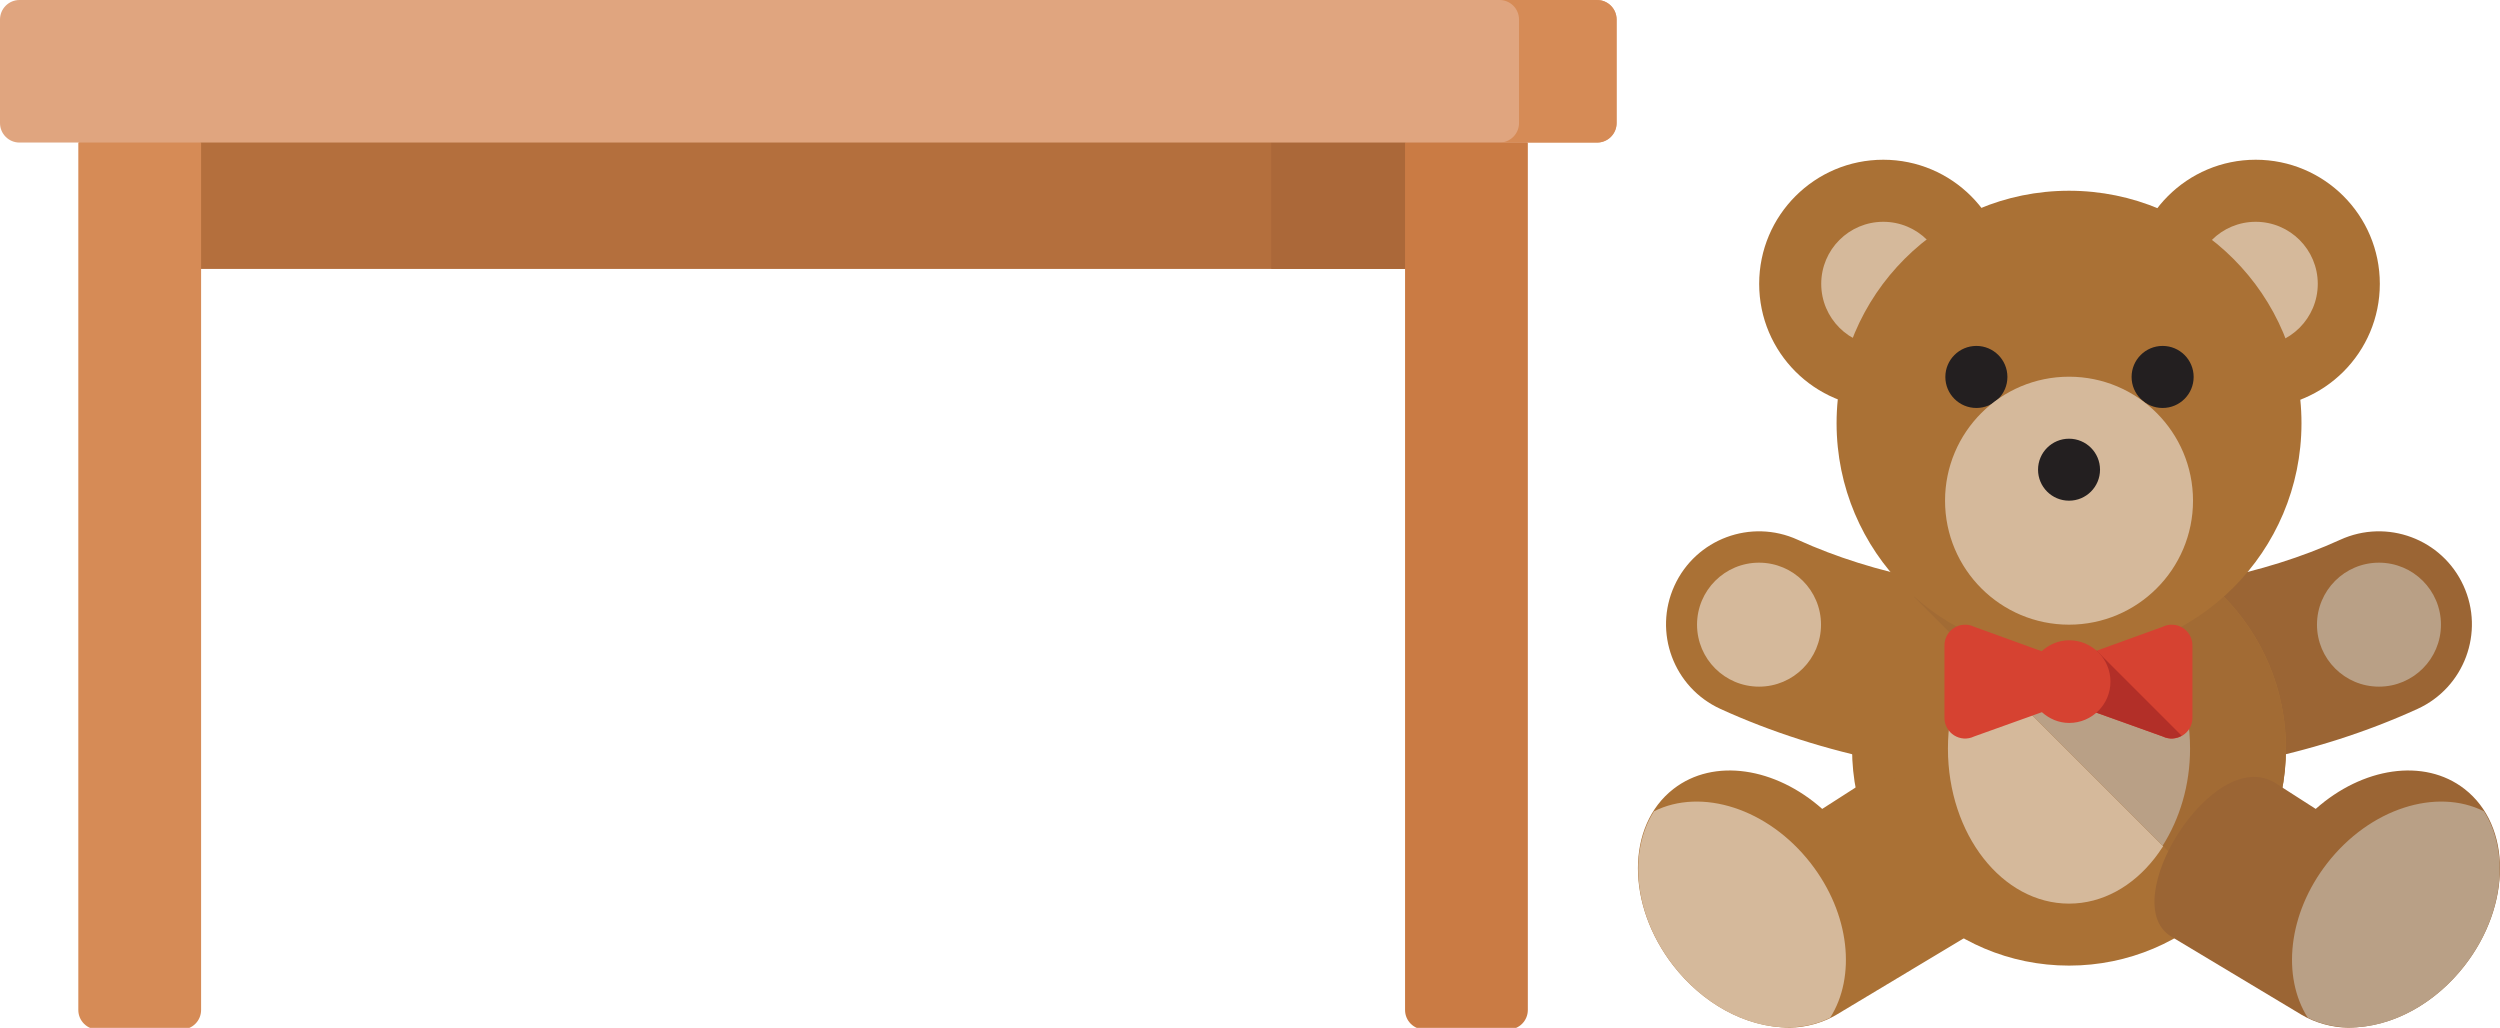 <svg viewBox="0 0 203.675 83.741" xmlns="http://www.w3.org/2000/svg">
  <title>Layer bear near table</title>
  <g transform="translate(-0.926,-65.582)">
    <path
       style="fill:#9b6534;stroke-width:0.158"
       d="m 201.626,113.296 c -1.739,-3.806 -6.231,-5.479 -10.039,-3.741 -6.197,2.833 -14.046,4.393 -22.102,4.393 -0.014,0 -0.028,-0.001 -0.042,-0.001 v 15.151 c 0.014,0 0.028,0.001 0.042,0.001 10.33,0 20.152,-1.994 28.4,-5.764 3.805,-1.74 5.48,-6.234 3.741,-10.039 z"/>
    <path
       style="fill:#aa7135;stroke-width:0.158"
       d="m 137.344,113.296 c 1.739,-3.806 6.231,-5.479 10.039,-3.741 6.197,2.833 14.046,4.393 22.102,4.393 0.014,0 0.028,-0.001 0.042,-0.001 v 15.151 c -0.014,0 -0.028,0.001 -0.042,0.001 -10.33,0 -20.152,-1.994 -28.4,-5.764 -3.805,-1.74 -5.48,-6.234 -3.741,-10.039 z"/>
    <circle
       style="fill:#b9a086;stroke-width:0.158"
       cx="194.741"
       cy="116.473"
       r="5.05"/>
    <circle
       style="fill:#aa7135;stroke-width:0.158"
       cx="169.49"
       cy="126.574"
       r="17.676"/>
    <ellipse
       style="fill:#d5b99b;stroke-width:0.158"
       cx="169.49"
       cy="126.574"
       rx="9.866"
       ry="12.626"/>
    <path
       style="fill:#a26b34;stroke-width:0.158"
       d="m 169.485,108.898 c -4.95,0 -9.418,2.04 -12.627,5.318 l 24.984,24.985 c 3.279,-3.209 5.318,-7.677 5.318,-12.627 0,-9.762 -7.914,-17.676 -17.676,-17.676 z"/>
    <path
       style="fill:#b9a086;stroke-width:0.158"
       d="m 169.485,113.948 c -3.217,0 -6.046,2 -7.847,5.048 l 15.482,15.482 c 1.373,-2.169 2.23,-4.895 2.23,-7.905 -1.6e-4,-6.973 -4.417,-12.626 -9.865,-12.626 z"/>
    <g transform="matrix(0.158,0,0,0.158,134.133,78.596)">
      <circle
         style="fill:#aa7135"
         cx="320.036"
         cy="64"
         r="64"/>
      <circle
         style="fill:#aa7135"
         cx="128.004"
         cy="64"
         r="64"/>
    </g>
    <g transform="matrix(0.158,0,0,0.158,134.133,78.596)">
      <circle
         style="fill:#d5b99b"
         cx="128.004"
         cy="64"
         r="32"/>
      <circle
         style="fill:#d5b99b"
         cx="320.036"
         cy="64"
         r="32"/>
    </g>
    <circle
       style="fill:#aa7135;stroke-width:0.158"
       cx="169.49"
       cy="100.06"
       r="18.938"/>
    <g transform="matrix(0.158,0,0,0.158,134.133,78.596)">
      <circle
         style="fill:#231f20"
         cx="176.004"
         cy="112"
         r="16"/>
      <circle
         style="fill:#231f20"
         cx="272.036"
         cy="112"
         r="16"/>
    </g>
    <circle
       style="fill:#d5b99b;stroke-width:0.158"
       cx="169.49"
       cy="106.373"
       r="10.101"/>
    <circle
       style="fill:#231f20;stroke-width:0.158"
       cx="169.49"
       cy="103.848"
       r="2.525"/>
    <circle
       style="fill:#d5b99b;stroke-width:0.158"
       cx="144.234"
       cy="116.473"
       r="5.05"/>
    <path
       style="fill:#d64231;stroke-width:0.158"
       d="m 177.124,116.645 c 1.118,-0.543 2.419,0.271 2.419,1.514 v 5.908 c 0,1.243 -1.301,2.058 -2.419,1.514 l -7.681,-2.753 v -3.4 z"/>
    <path
       style="fill:#b22f28;stroke-width:0.158"
       d="m 178.669,125.522 -6.926,-6.926 -2.3,0.833 v 3.4 l 7.681,2.753 c 0.529,0.257 1.091,0.192 1.545,-0.06 z"/>
    <path
       style="fill:#d64231;stroke-width:0.158"
       d="m 169.498,117.746 c -0.868,0 -1.642,0.351 -2.239,0.891 l -5.498,-1.992 c -1.118,-0.543 -2.419,0.271 -2.419,1.514 v 5.908 c 0,1.243 1.301,2.058 2.419,1.514 l 5.519,-1.978 c 0.595,0.53 1.359,0.877 2.218,0.877 1.86,0 3.367,-1.507 3.367,-3.367 0,-1.86 -1.507,-3.367 -3.367,-3.367 z"/>
    <path
       style="fill:#aa7135;stroke-width:0.158"
       d="m 152.721,129.343 -3.339,2.141 c -3.8,-3.375 -8.831,-4.185 -12.123,-1.625 -3.854,2.996 -3.855,9.441 -0.003,14.396 2.299,2.958 5.767,5.046 9.503,5.046 1.296,0 2.727,-0.418 3.772,-1.042 l 10.598,-6.36 c 4.624,-2.736 -3.347,-15.625 -8.407,-12.555 z"/>
    <path
       style="fill:#d5b99b;stroke-width:0.158"
       d="m 148.451,135.916 c -3.486,-4.483 -8.914,-6.172 -12.774,-4.24 -2.121,3.341 -1.623,8.461 1.579,12.579 3.486,4.483 8.914,6.171 12.774,4.24 2.121,-3.341 1.622,-8.461 -1.579,-12.578 z"/>
    <path
       style="fill:#9b6534;stroke-width:0.158"
       d="m 186.248,129.343 3.339,2.141 c 3.8,-3.375 8.83,-4.185 12.123,-1.625 3.854,2.996 3.855,9.441 0.003,14.396 -2.299,2.958 -5.767,5.046 -9.502,5.046 -1.296,0 -2.727,-0.418 -3.772,-1.042 l -10.598,-6.36 c -4.624,-2.736 3.347,-15.625 8.407,-12.555 z"/>
    <path
       style="fill:#b9a086;stroke-width:0.158"
       d="m 190.518,135.916 c 3.486,-4.483 8.914,-6.172 12.774,-4.24 2.121,3.341 1.623,8.461 -1.579,12.579 -3.486,4.483 -8.914,6.171 -12.774,4.24 -2.121,-3.341 -1.622,-8.461 1.579,-12.578 z"/>
    <g transform="matrix(0.265,0,0,0.265,0.926,65.582)">
      <path
         fill="#b46f3d"
         d="M 42.951,21.914 H 450.834 V 82.677 H 42.951 Z" />
      <path
         fill="#ab6839"
         d="m 390.834,21.914 h 60 v 60.763 h -60 z" />
      <path
         fill="#d68b56"
         d="M 55.825,316.502 H 30.077 c -3.314,0 -6,-2.686 -6,-6 V 43.828 l 18.874,-10 18.874,10 v 266.674 c 0,3.314 -2.687,6 -6,6 z" />
      <path
         fill="#ca7b44"
         d="M 463.707,316.502 H 437.96 c -3.314,0 -6,-2.686 -6,-6 V 43.828 l 18.874,-10 18.874,10 v 266.674 c -0.001,3.314 -2.687,6 -6.001,6 z" />
      <path
         fill="#e0a57f"
         d="m 491,43.828 h -21.293 l -8.128,-0.015 -0.5,0.015 H 6 c -3.314,0 -6,-2.686 -6,-6 V 6 C 0,2.686 2.686,0 6,0 h 485 c 3.314,0 6,2.686 6,6 v 31.827 c 0,3.314 -2.686,6.001 -6,6.001 z" />
      <path
         fill="#d68b56"
         d="m 491,0 h -30 c 3.314,0 6,2.686 6,6 v 31.827 c 0,3.314 -2.686,6 -6,6 h 30 c 3.314,0 6,-2.686 6,-6 V 6 c 0,-3.314 -2.686,-6 -6,-6 z" />
    </g>
  </g>
</svg>
